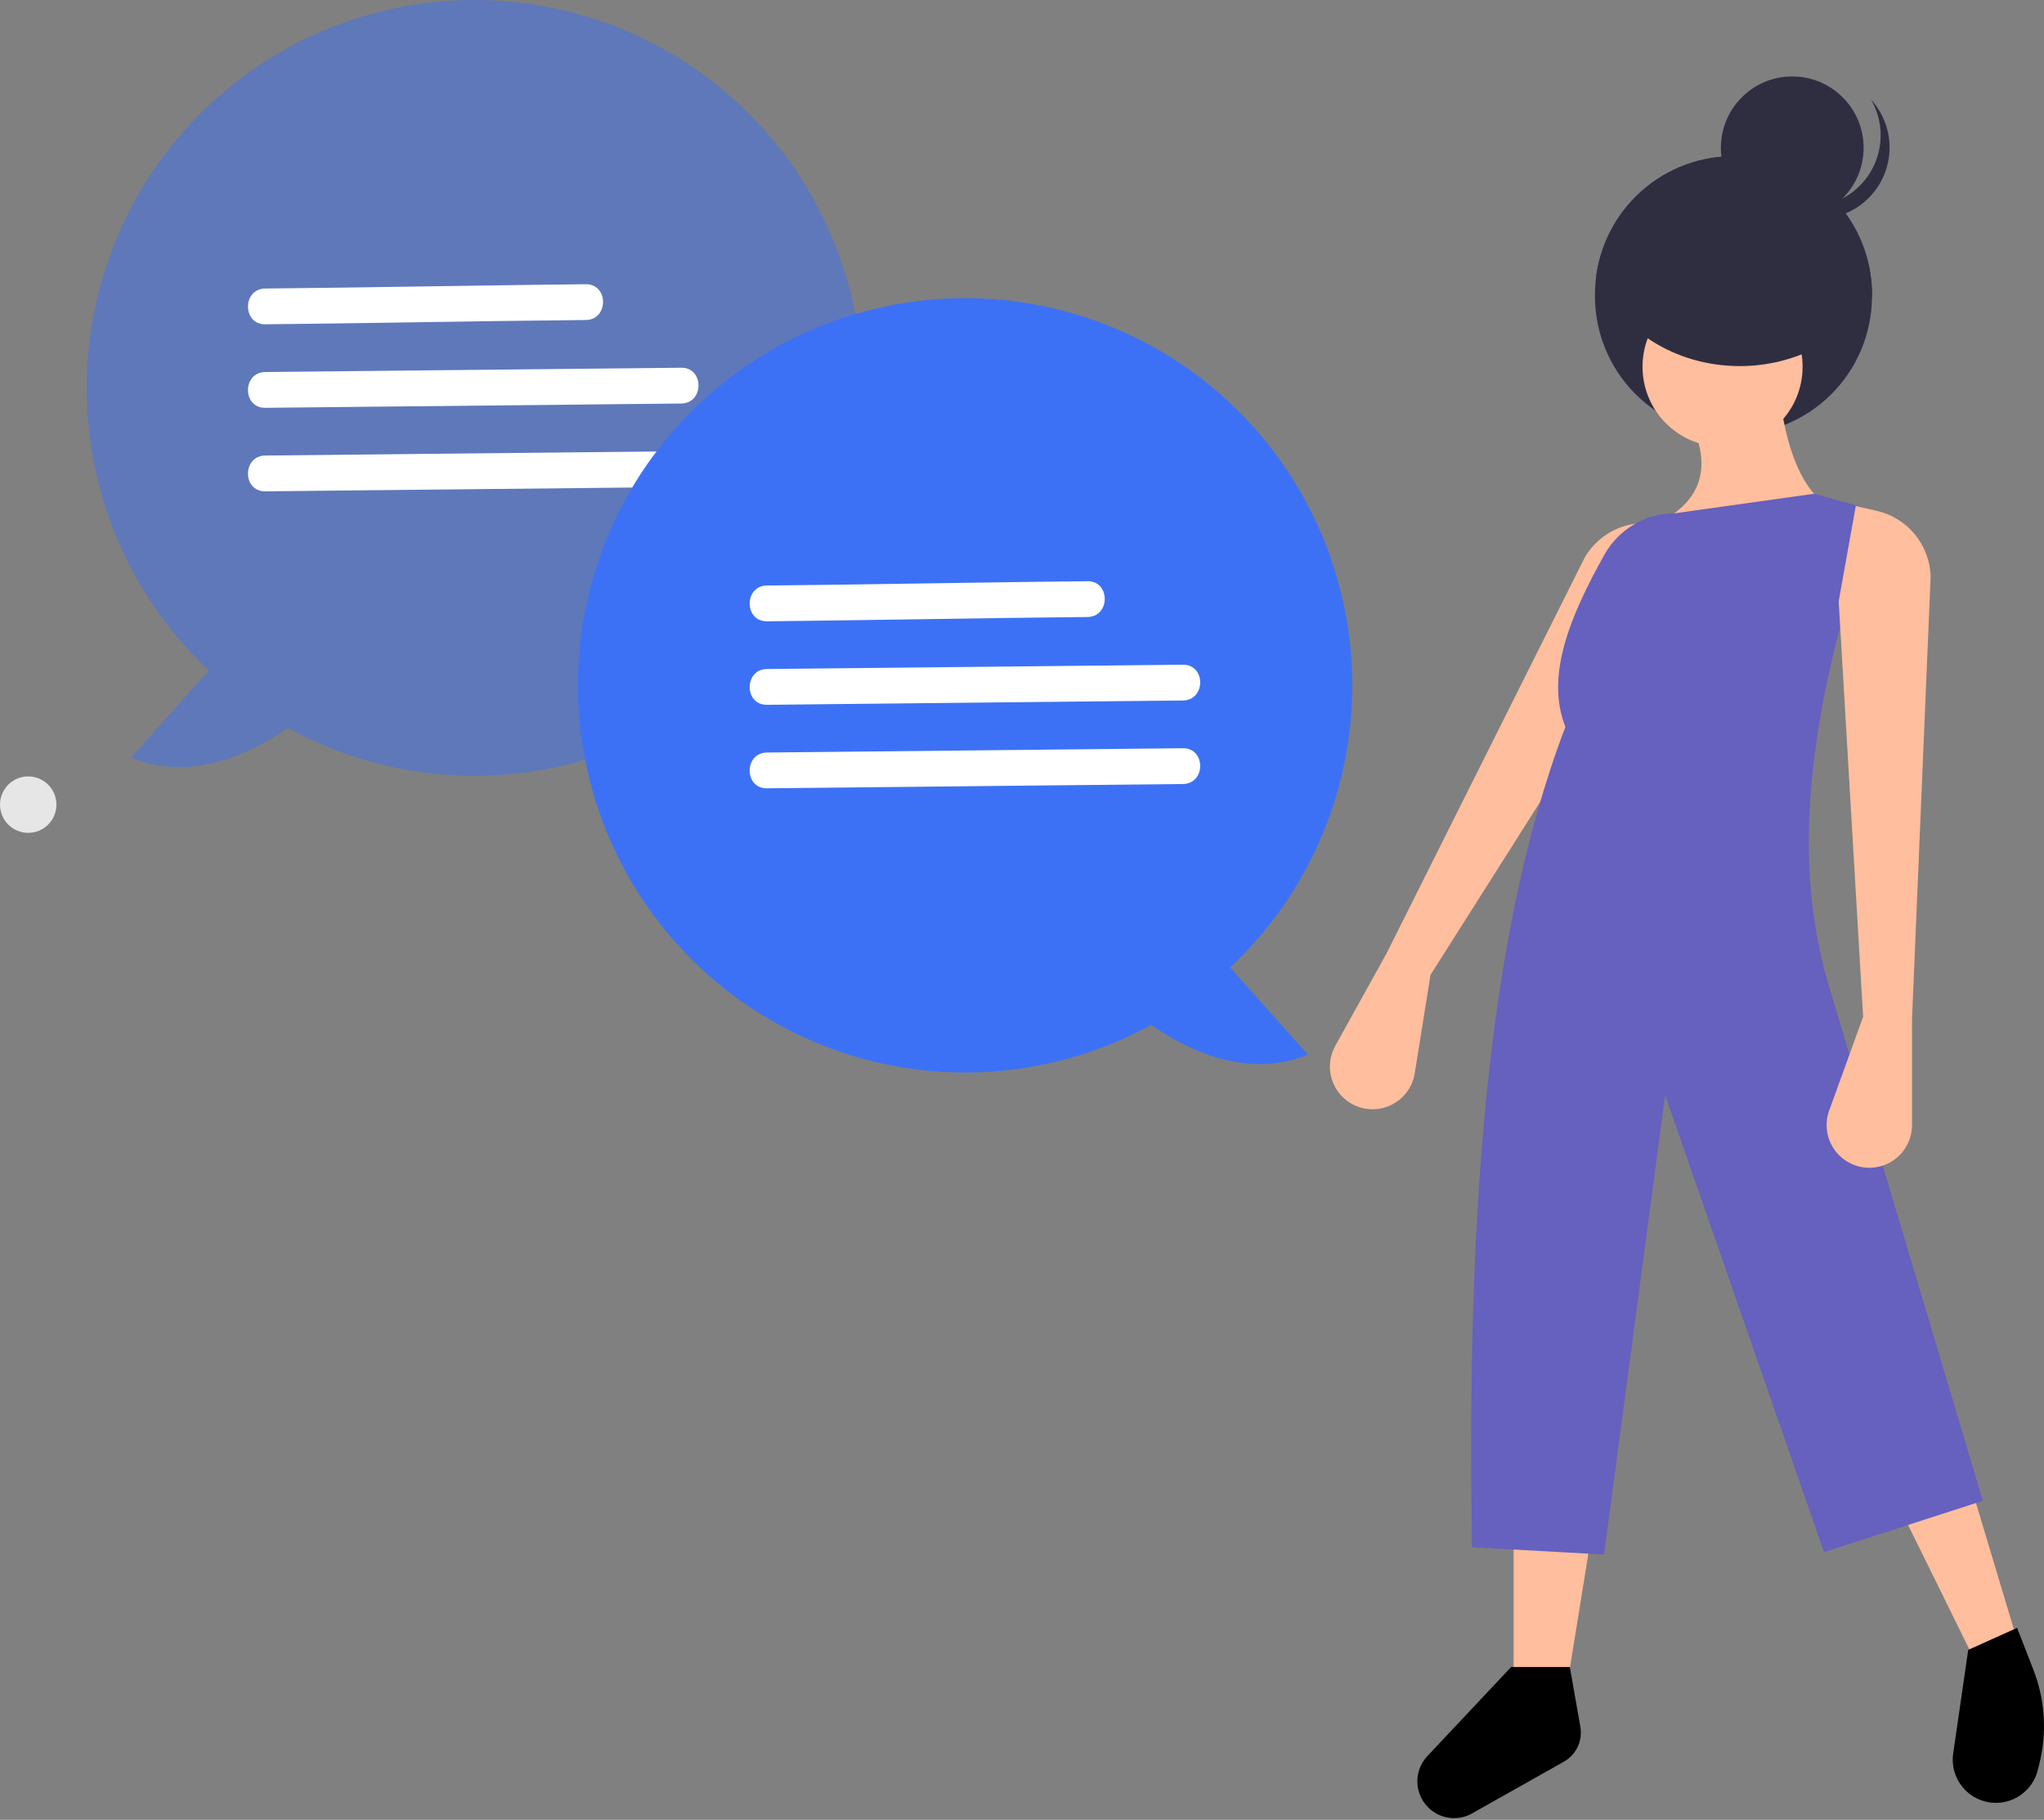 <svg width="155" height="138" viewBox="0 0 155 138" fill="none" xmlns="http://www.w3.org/2000/svg">
<rect x="0" y="0" width="155" height="138" fill="#808080" stroke="none"/>
<path opacity="0.5" d="M15.834 50.843L9.944 57.446C14.837 59.521 19.79 56.64 21.82 55.195C28.376 58.798 36.058 59.767 43.304 57.906C50.549 56.045 56.813 51.494 60.822 45.178C64.83 38.862 66.282 31.257 64.882 23.908C63.481 16.56 59.334 10.021 53.283 5.623C47.232 1.224 39.733 -0.704 32.311 0.231C24.889 1.165 18.102 4.892 13.331 10.654C8.56 16.415 6.163 23.778 6.628 31.244C7.093 38.71 10.385 45.718 15.834 50.843V50.843Z" fill="#3D71F5"/>
<path d="M20.115 24.592C26.192 24.529 32.267 24.421 38.343 24.338C40.369 24.311 42.394 24.287 44.42 24.267C46.165 24.249 46.17 21.534 44.42 21.553C38.343 21.616 32.268 21.725 26.192 21.807C24.167 21.835 22.141 21.858 20.115 21.878C18.37 21.896 18.366 24.611 20.115 24.592Z" fill="white"/>
<path d="M20.116 30.925L44.674 30.671L51.658 30.599C53.404 30.581 53.408 27.867 51.658 27.885L27.099 28.139L20.115 28.21C18.37 28.229 18.366 30.943 20.116 30.925Z" fill="white"/>
<path d="M20.116 37.258L44.674 37.004L51.658 36.932C53.404 36.914 53.408 34.2 51.658 34.218L27.099 34.472L20.115 34.544C18.37 34.562 18.366 37.276 20.116 37.258Z" fill="white"/>
<path d="M2.14 63.156C3.321 63.156 4.279 62.198 4.279 61.016C4.279 59.834 3.321 58.876 2.14 58.876C0.958 58.876 0 59.834 0 61.016C0 62.198 0.958 63.156 2.14 63.156Z" fill="#E6E6E6"/>
<path d="M108.478 73.925L107.282 81.39C107.207 81.858 107.03 82.303 106.764 82.696C106.498 83.088 106.149 83.417 105.742 83.659C105.335 83.902 104.88 84.052 104.409 84.1C103.937 84.147 103.461 84.09 103.014 83.934V83.934C102.569 83.778 102.164 83.526 101.827 83.198C101.489 82.869 101.228 82.47 101.06 82.03C100.893 81.59 100.823 81.118 100.857 80.648C100.891 80.178 101.026 79.721 101.255 79.309L105.147 72.29L120.191 42.239C120.783 41.24 121.689 40.465 122.768 40.035C123.847 39.605 125.038 39.544 126.155 39.862L127.748 40.315L125.378 47.267L108.478 73.925Z" fill="#FFBE9D"/>
<path d="M149.995 126.409L153.517 126.223L149.625 113.249L144.064 114.361L149.995 126.409Z" fill="#FFBE9D"/>
<path d="M114.778 128.818H118.67L120.709 116.214H114.778V128.818Z" fill="#FFBE9D"/>
<path d="M120.948 22.349C120.918 25.135 121.997 27.818 123.946 29.809C125.894 31.799 128.554 32.934 131.34 32.964C134.126 32.993 136.809 31.915 138.8 29.966C140.79 28.017 141.925 25.357 141.955 22.572C141.958 22.498 141.958 22.422 141.958 22.349C141.958 19.563 140.851 16.891 138.881 14.921C136.911 12.951 134.239 11.844 131.453 11.844C128.667 11.844 125.995 12.951 124.025 14.921C122.055 16.891 120.948 19.563 120.948 22.349H120.948Z" fill="#2F2E41"/>
<path d="M135.91 16.619C138.898 16.619 141.321 14.196 141.321 11.207C141.321 8.219 138.898 5.796 135.91 5.796C132.921 5.796 130.498 8.219 130.498 11.207C130.498 14.196 132.921 16.619 135.91 16.619Z" fill="#2F2E41"/>
<path d="M135.345 15.344C136.389 15.726 137.526 15.777 138.6 15.489C139.675 15.202 140.634 14.591 141.349 13.738C142.063 12.886 142.497 11.834 142.593 10.726C142.688 9.619 142.44 8.508 141.881 7.546C142.392 8.108 142.779 8.77 143.017 9.491C143.255 10.211 143.339 10.974 143.263 11.729C143.186 12.484 142.952 13.215 142.576 13.874C142.199 14.532 141.687 15.104 141.075 15.553C140.463 16.001 139.763 16.315 139.021 16.475C138.279 16.635 137.512 16.638 136.769 16.482C136.027 16.326 135.325 16.016 134.71 15.571C134.095 15.127 133.58 14.557 133.2 13.901C133.787 14.549 134.523 15.044 135.345 15.344V15.344Z" fill="#2F2E41"/>
<path d="M130.624 33.88C133.976 33.88 136.694 31.163 136.694 27.811C136.694 24.459 133.976 21.741 130.624 21.741C127.272 21.741 124.555 24.459 124.555 27.811C124.555 31.163 127.272 33.88 130.624 33.88Z" fill="#FFBE9D"/>
<path d="M134.981 30.026C134.981 30.026 135.537 37.07 139.059 38.553L125.343 51.157L120.895 49.117L124.046 40.22C124.046 40.22 131.274 38.737 128.309 32.25L134.981 30.026Z" fill="#FFBE9D"/>
<path d="M111.627 117.327L121.636 117.883L126.27 83.036L138.318 117.697L150.367 113.805L138.504 74.139C135.449 63.167 138.018 51.109 142.21 38.737L137.576 37.44L127.011 38.922C125.919 38.924 124.847 39.217 123.906 39.772C122.965 40.326 122.189 41.122 121.658 42.077C119.055 46.736 117.174 51.257 118.708 55.119C112.557 71.218 111.23 93.219 111.627 117.327Z" fill="#6660BF"/>
<path d="M141.283 77.105L138.709 84.213C138.548 84.659 138.487 85.134 138.529 85.606C138.572 86.078 138.717 86.535 138.956 86.944C139.194 87.353 139.519 87.706 139.909 87.976C140.298 88.246 140.742 88.427 141.209 88.507V88.507C141.673 88.586 142.149 88.563 142.604 88.439C143.059 88.315 143.481 88.094 143.841 87.79C144.201 87.486 144.49 87.107 144.689 86.68C144.888 86.252 144.99 85.787 144.991 85.316V77.291L146.404 43.715C146.371 42.554 145.954 41.437 145.219 40.537C144.484 39.638 143.472 39.007 142.341 38.743L140.727 38.367L139.431 45.595L141.283 77.105Z" fill="#FFBE9D"/>
<path d="M151.255 136.711C152.001 136.733 152.732 136.499 153.327 136.049C153.922 135.598 154.345 134.958 154.526 134.234L154.649 133.741C155.239 131.382 155.083 128.899 154.201 126.633L152.961 123.443L149.254 125.111L148.113 132.97C148.046 133.426 148.077 133.892 148.204 134.335C148.33 134.779 148.549 135.191 148.845 135.544C149.142 135.898 149.51 136.184 149.925 136.385C150.341 136.586 150.794 136.697 151.255 136.711L151.255 136.711Z" fill="black"/>
<path d="M108.817 137.464C109.223 137.71 109.685 137.85 110.16 137.868C110.634 137.886 111.106 137.783 111.529 137.568L118.587 133.592C119.045 133.335 119.412 132.941 119.636 132.466C119.861 131.991 119.932 131.458 119.841 130.941L119.041 126.408H114.593L108.235 133.172C107.951 133.474 107.738 133.836 107.611 134.231C107.485 134.626 107.448 135.045 107.504 135.456C107.56 135.867 107.706 136.261 107.934 136.608C108.161 136.955 108.463 137.248 108.817 137.463V137.464Z" fill="black"/>
<path d="M121.043 20.933C122.689 24.921 126.942 27.761 131.93 27.761C136.202 27.761 139.936 25.679 141.954 22.572C141.958 22.499 141.958 22.422 141.958 22.349C141.958 19.686 140.946 17.122 139.128 15.176C137.309 13.23 134.82 12.047 132.162 11.867C129.505 11.687 126.879 12.523 124.814 14.206C122.75 15.889 121.402 18.294 121.043 20.933V20.933Z" fill="#2F2E41"/>
<path d="M102.545 51.958C102.543 45.523 100.426 39.267 96.522 34.152C92.617 29.037 87.14 25.347 80.933 23.649C74.727 21.95 68.134 22.338 62.169 24.752C56.204 27.167 51.197 31.474 47.919 37.011C44.641 42.548 43.273 49.009 44.025 55.4C44.777 61.791 47.608 67.757 52.082 72.382C56.556 77.007 62.426 80.034 68.788 80.998C75.15 81.962 81.653 80.808 87.296 77.716C89.326 79.16 94.279 82.042 99.172 79.966L93.282 73.364C96.21 70.62 98.543 67.305 100.137 63.622C101.73 59.94 102.55 55.97 102.545 51.958V51.958Z" fill="#3D71F5"/>
<path d="M58.159 47.113C64.236 47.05 70.311 46.941 76.387 46.859C78.412 46.831 80.438 46.807 82.464 46.787C84.209 46.769 84.214 44.055 82.464 44.073C76.388 44.136 70.312 44.245 64.236 44.328C62.211 44.355 60.185 44.379 58.159 44.399C56.414 44.417 56.41 47.131 58.159 47.113Z" fill="white"/>
<path d="M58.159 53.446L82.718 53.191L89.702 53.12C91.448 53.102 91.452 50.388 89.702 50.406L65.144 50.66L58.159 50.732C56.414 50.75 56.41 53.464 58.159 53.446V53.446Z" fill="white"/>
<path d="M58.159 59.779L82.718 59.524L89.702 59.453C91.448 59.435 91.452 56.721 89.702 56.739L65.144 56.993L58.159 57.064C56.414 57.083 56.41 59.797 58.159 59.779Z" fill="white"/>
</svg>
